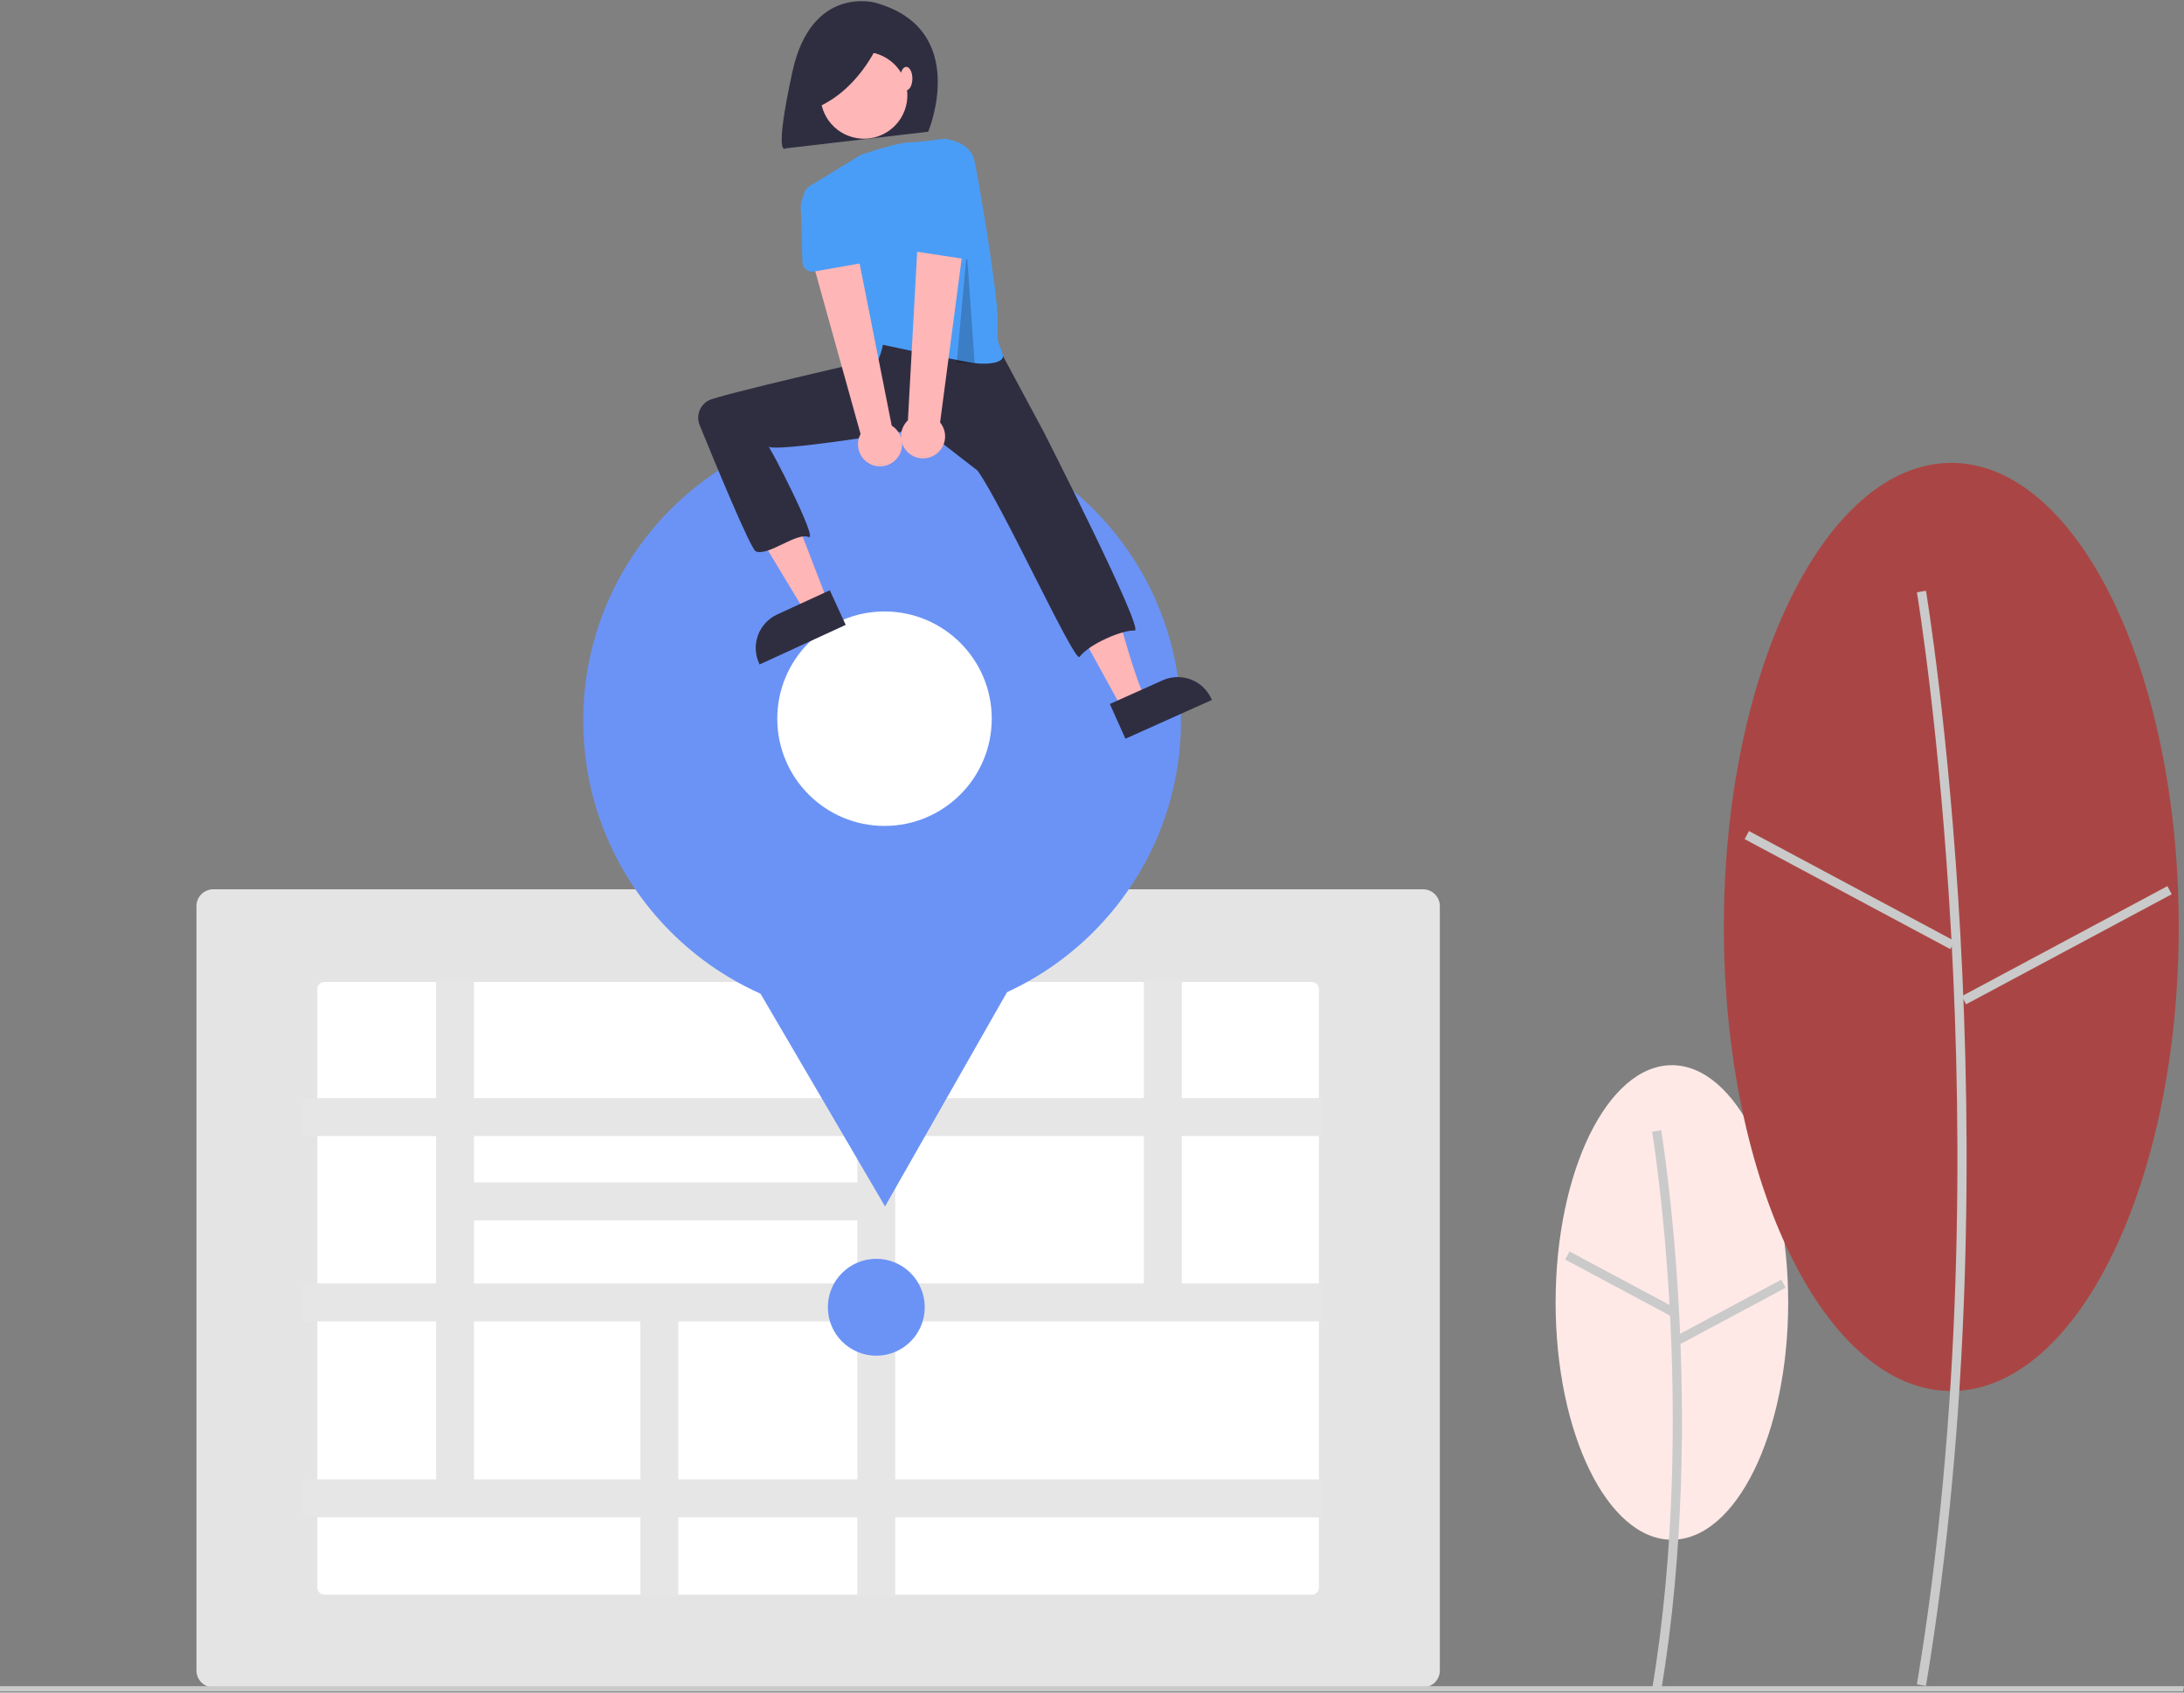 <svg width="400" height="310" viewBox="0 0 400 310" fill="none" xmlns="http://www.w3.org/2000/svg">
<rect x="0" y="0" width="400" height="310" fill="#808080" stroke="none"/>
<g clip-path="url(#clip0_1271_157984)">
<path d="M306.209 282.01C317.972 282.01 327.507 262.553 327.507 238.552C327.507 214.551 317.972 195.094 306.209 195.094C294.446 195.094 284.91 214.551 284.91 238.552C284.91 262.553 294.446 282.01 306.209 282.01Z" fill="#FEE9E7"/>
<path d="M304.242 309.686C312.772 258.505 304.328 207.51 304.242 207.001L302.582 207.282C302.668 207.789 311.064 258.516 302.582 309.41L304.242 309.686Z" fill="#CACACA"/>
<path d="M287.454 229.208L286.66 230.692L305.92 240.994L306.714 239.509L287.454 229.208Z" fill="#CACACA"/>
<path d="M326.25 234.368L306.992 244.676L307.787 246.16L327.044 235.852L326.25 234.368Z" fill="#CACACA"/>
<path d="M398.538 169.774C398.538 193.186 393.886 214.357 386.388 229.657C378.873 244.989 368.587 254.272 357.38 254.272C346.174 254.272 335.887 244.989 328.373 229.657C320.875 214.357 316.223 193.186 316.223 169.774C316.223 146.362 320.875 125.191 328.373 109.891C335.887 94.559 346.174 85.276 357.38 85.276C368.587 85.276 378.873 94.559 386.388 109.891C393.886 125.191 398.538 146.362 398.538 169.774Z" fill="#A94645" stroke="#A94645"/>
<path d="M352.742 308.771C369.404 208.8 352.91 109.193 352.742 108.199L351.082 108.48C351.251 109.472 367.696 208.811 351.082 308.495L352.742 308.771Z" fill="#CACACA"/>
<path d="M320.325 152.206L319.531 153.69L357.202 173.839L357.996 172.355L320.325 152.206Z" fill="#CACACA"/>
<path d="M396.958 162.299L359.293 182.459L360.087 183.943L397.752 163.783L396.958 162.299Z" fill="#CACACA"/>
<path d="M260.634 309.038H39.054C38.239 309.037 37.458 308.713 36.882 308.137C36.306 307.56 35.981 306.779 35.98 305.964V165.952C35.981 165.137 36.306 164.356 36.882 163.779C37.458 163.203 38.239 162.879 39.054 162.878H260.634C261.449 162.879 262.23 163.203 262.806 163.779C263.383 164.356 263.707 165.137 263.708 165.952V305.964C263.707 306.779 263.382 307.56 262.806 308.136C262.23 308.713 261.449 309.037 260.634 309.038Z" fill="#E4E4E4"/>
<path d="M59.431 179.845C59.081 179.845 58.746 179.984 58.5 180.231C58.253 180.478 58.114 180.813 58.113 181.162V290.754C58.114 291.104 58.253 291.439 58.5 291.686C58.746 291.932 59.081 292.071 59.431 292.072H240.256C240.605 292.071 240.94 291.932 241.187 291.686C241.434 291.439 241.573 291.104 241.573 290.754V181.162C241.573 180.813 241.434 180.478 241.187 180.231C240.94 179.984 240.605 179.845 240.256 179.845H59.431Z" fill="white"/>
<path d="M242.013 208.071V201.127H216.441V179.406H209.497V201.127H163.97V179.406H157.026V201.127H86.808V179.406H79.863V201.127H55.582V208.071H79.863V235.078H55.582V242.023H79.863V270.959H55.582V277.904H117.287V292.511H124.232V277.904H157.026V292.511H163.97V277.904H242.013V270.959H163.97V242.023H242.013V235.078H216.441V208.071H242.013ZM157.026 208.071V216.559H86.808V208.071H157.026ZM86.808 223.504H157.026V235.078H86.808V223.504ZM86.808 270.959V242.023H117.287V270.959H86.808ZM157.026 270.959H124.232V242.023H157.026V270.959ZM209.497 235.078H163.97V208.071H209.497V235.078Z" fill="#E6E6E6"/>
<path d="M160.495 248.303C165.396 248.303 169.369 244.33 169.369 239.429C169.369 234.528 165.396 230.555 160.495 230.555C155.594 230.555 151.621 234.528 151.621 239.429C151.621 244.33 155.594 248.303 160.495 248.303Z" fill="#6B93F6"/>
<path d="M399.827 309.789H0V308.831H400L399.827 309.789Z" fill="#CACACA"/>
<path d="M161.559 186.715C191.791 186.715 216.298 162.207 216.298 131.976C216.298 101.744 191.791 77.237 161.559 77.237C131.328 77.237 106.82 101.744 106.82 131.976C106.82 162.207 131.328 186.715 161.559 186.715Z" fill="#6B93F6"/>
<path d="M162.095 220.96L144.801 191.418L127.508 161.876L161.738 161.671L195.969 161.465L179.032 191.212L162.095 220.96Z" fill="#6B93F6"/>
<path d="M161.999 151.271C172.846 151.271 181.638 142.478 181.638 131.631C181.638 120.785 172.846 111.992 161.999 111.992C151.152 111.992 142.359 120.785 142.359 131.631C142.359 142.478 151.152 151.271 161.999 151.271Z" fill="white"/>
<path d="M160.294 0.491C160.294 0.491 148.581 -2.808 145.117 13.194C141.653 29.196 143.853 27.18 143.853 27.18L170.001 24.128C170.001 24.128 177.864 5.358 160.294 0.491Z" fill="#2F2E41"/>
<path d="M143.26 70.693C143.26 70.693 125.589 71.511 128.649 78.448C128.865 78.938 129.067 79.397 129.253 79.826C131.441 84.85 133.958 89.724 136.79 94.415L147.651 112.41L151.603 110.214L140.482 81.304L150.478 80.488L143.26 70.693Z" fill="#FFB6B6"/>
<path d="M189.852 78.04L195.564 90.484C195.564 90.484 199.848 94.769 204.541 111.905C209.233 129.042 210.253 128.43 210.253 128.43L205.615 129.975L186.588 95.38L177.203 83.548L180.059 77.224L189.852 78.04Z" fill="#FFB6B6"/>
<path d="M182.917 63.759L191.126 79.037C191.126 79.037 209.736 115.605 207.812 115.484C205.65 115.347 199.577 117.868 197.713 120.314C196.813 121.495 183.661 92.65 179.041 86.2L169.045 78.448C169.045 78.448 140.662 83.225 140.627 81.671C140.61 80.91 150.024 99.167 148.092 98.358C145.891 97.436 140.714 101.921 138.431 100.993C137.489 100.61 130.835 84.477 128.142 77.866C127.804 77.041 127.786 76.119 128.093 75.281C128.399 74.444 129.007 73.751 129.797 73.338C131.822 72.285 159.948 65.863 159.948 65.863L159.456 63.351L161.496 59.271L182.917 63.759Z" fill="#2F2E41"/>
<path d="M166.083 18.722C166.787 14.385 163.842 10.298 159.504 9.594C155.167 8.89 151.08 11.836 150.376 16.173C149.672 20.511 152.618 24.598 156.955 25.302C161.293 26.005 165.38 23.06 166.083 18.722Z" fill="#FFB6B6"/>
<path d="M183.661 64.985C184.1 66.303 181.255 67.06 177.289 66.319C173.857 65.679 170.101 64.918 167.139 64.302C163.967 63.641 161.7 63.147 161.7 63.147C161.7 63.147 160.884 68.247 158.232 67.635C155.947 67.109 149.119 43.258 147.273 36.666C147.138 36.185 147.164 35.673 147.347 35.208C147.53 34.743 147.86 34.35 148.287 34.09L157.665 28.363C157.665 28.363 164.128 26.143 166.484 26.08C168.841 26.017 172.921 25.405 172.921 25.405C172.921 25.405 177.613 25.813 178.429 29.281C179.245 32.749 182.65 53.312 182.713 58.251C182.782 63.667 182.343 61.033 183.661 64.985Z" fill="#4A9DF7"/>
<path d="M161.207 7.228C161.207 7.228 157.907 15.972 149.824 19.601L148.504 11.847L161.207 7.228Z" fill="#2F2E41"/>
<path d="M165.981 16.531C166.601 16.531 167.103 15.572 167.103 14.388C167.103 13.205 166.601 12.246 165.981 12.246C165.362 12.246 164.859 13.205 164.859 14.388C164.859 15.572 165.362 16.531 165.981 16.531Z" fill="#FFB6B6"/>
<path d="M154.891 114.45L139.119 121.701L139.028 121.502C138.279 119.873 138.208 118.015 138.83 116.334C139.452 114.654 140.716 113.289 142.344 112.54L142.344 112.54L151.977 108.112L154.891 114.45Z" fill="#2F2E41"/>
<path d="M203.266 128.936L212.94 124.599C214.575 123.867 216.435 123.813 218.11 124.451C219.784 125.089 221.137 126.366 221.87 128.001L221.959 128.201L206.119 135.302L203.266 128.936Z" fill="#2F2E41"/>
<path opacity="0.2" d="M177.074 46.102L175.227 66.416L178.51 66.572L177.074 46.102Z" fill="black"/>
<path d="M164.196 84.052C164.588 83.615 164.878 83.098 165.048 82.537C165.218 81.975 165.262 81.383 165.179 80.803C165.095 80.222 164.885 79.667 164.564 79.177C164.242 78.686 163.817 78.272 163.318 77.964L156.223 42.12L148.074 45.237L157.611 79.49C157.149 80.363 157.022 81.374 157.255 82.334C157.489 83.293 158.066 84.134 158.877 84.696C159.689 85.258 160.679 85.504 161.659 85.385C162.639 85.266 163.542 84.792 164.196 84.052Z" fill="#FFB6B6"/>
<path d="M158.02 48.161L149.073 49.737C148.818 49.782 148.557 49.771 148.307 49.706C148.057 49.641 147.823 49.522 147.623 49.359C147.423 49.195 147.26 48.99 147.146 48.758C147.032 48.526 146.97 48.273 146.962 48.014L146.716 38.96C146.493 37.656 146.797 36.318 147.561 35.237C148.324 34.157 149.485 33.424 150.788 33.199C152.091 32.973 153.431 33.273 154.513 34.034C155.595 34.794 156.331 35.953 156.56 37.256L159.415 45.821C159.496 46.066 159.524 46.326 159.496 46.583C159.468 46.84 159.385 47.088 159.253 47.31C159.121 47.532 158.942 47.723 158.729 47.87C158.516 48.017 158.274 48.116 158.02 48.161Z" fill="#4A9DF7"/>
<path d="M171.059 83.422C171.569 83.133 172.011 82.737 172.351 82.259C172.692 81.782 172.924 81.236 173.031 80.659C173.138 80.082 173.117 79.489 172.97 78.921C172.823 78.354 172.553 77.825 172.179 77.373L176.952 41.147L168.234 41.487L166.284 76.989C165.566 77.667 165.122 78.585 165.035 79.568C164.948 80.552 165.226 81.533 165.814 82.326C166.403 83.119 167.262 83.668 168.228 83.87C169.195 84.072 170.202 83.913 171.059 83.422Z" fill="#FFB6B6"/>
<path d="M176.713 47.444L167.733 46.068C167.478 46.029 167.234 45.935 167.018 45.793C166.802 45.651 166.619 45.464 166.482 45.245C166.344 45.026 166.256 44.78 166.222 44.524C166.189 44.267 166.211 44.007 166.287 43.76L168.956 35.105C169.164 33.798 169.881 32.628 170.951 31.85C172.02 31.071 173.354 30.749 174.661 30.953C175.968 31.157 177.141 31.872 177.922 32.939C178.703 34.006 179.029 35.34 178.828 36.647L178.785 45.675C178.783 45.934 178.726 46.189 178.618 46.423C178.509 46.658 178.351 46.866 178.154 47.034C177.958 47.202 177.727 47.325 177.479 47.396C177.23 47.467 176.969 47.483 176.713 47.444Z" fill="#4A9DF7"/>
</g>
<defs>
<clipPath id="clip0_1271_157984">
<rect width="400" height="309.579" fill="white" transform="translate(0 0.21)"/>
</clipPath>
</defs>
</svg>
